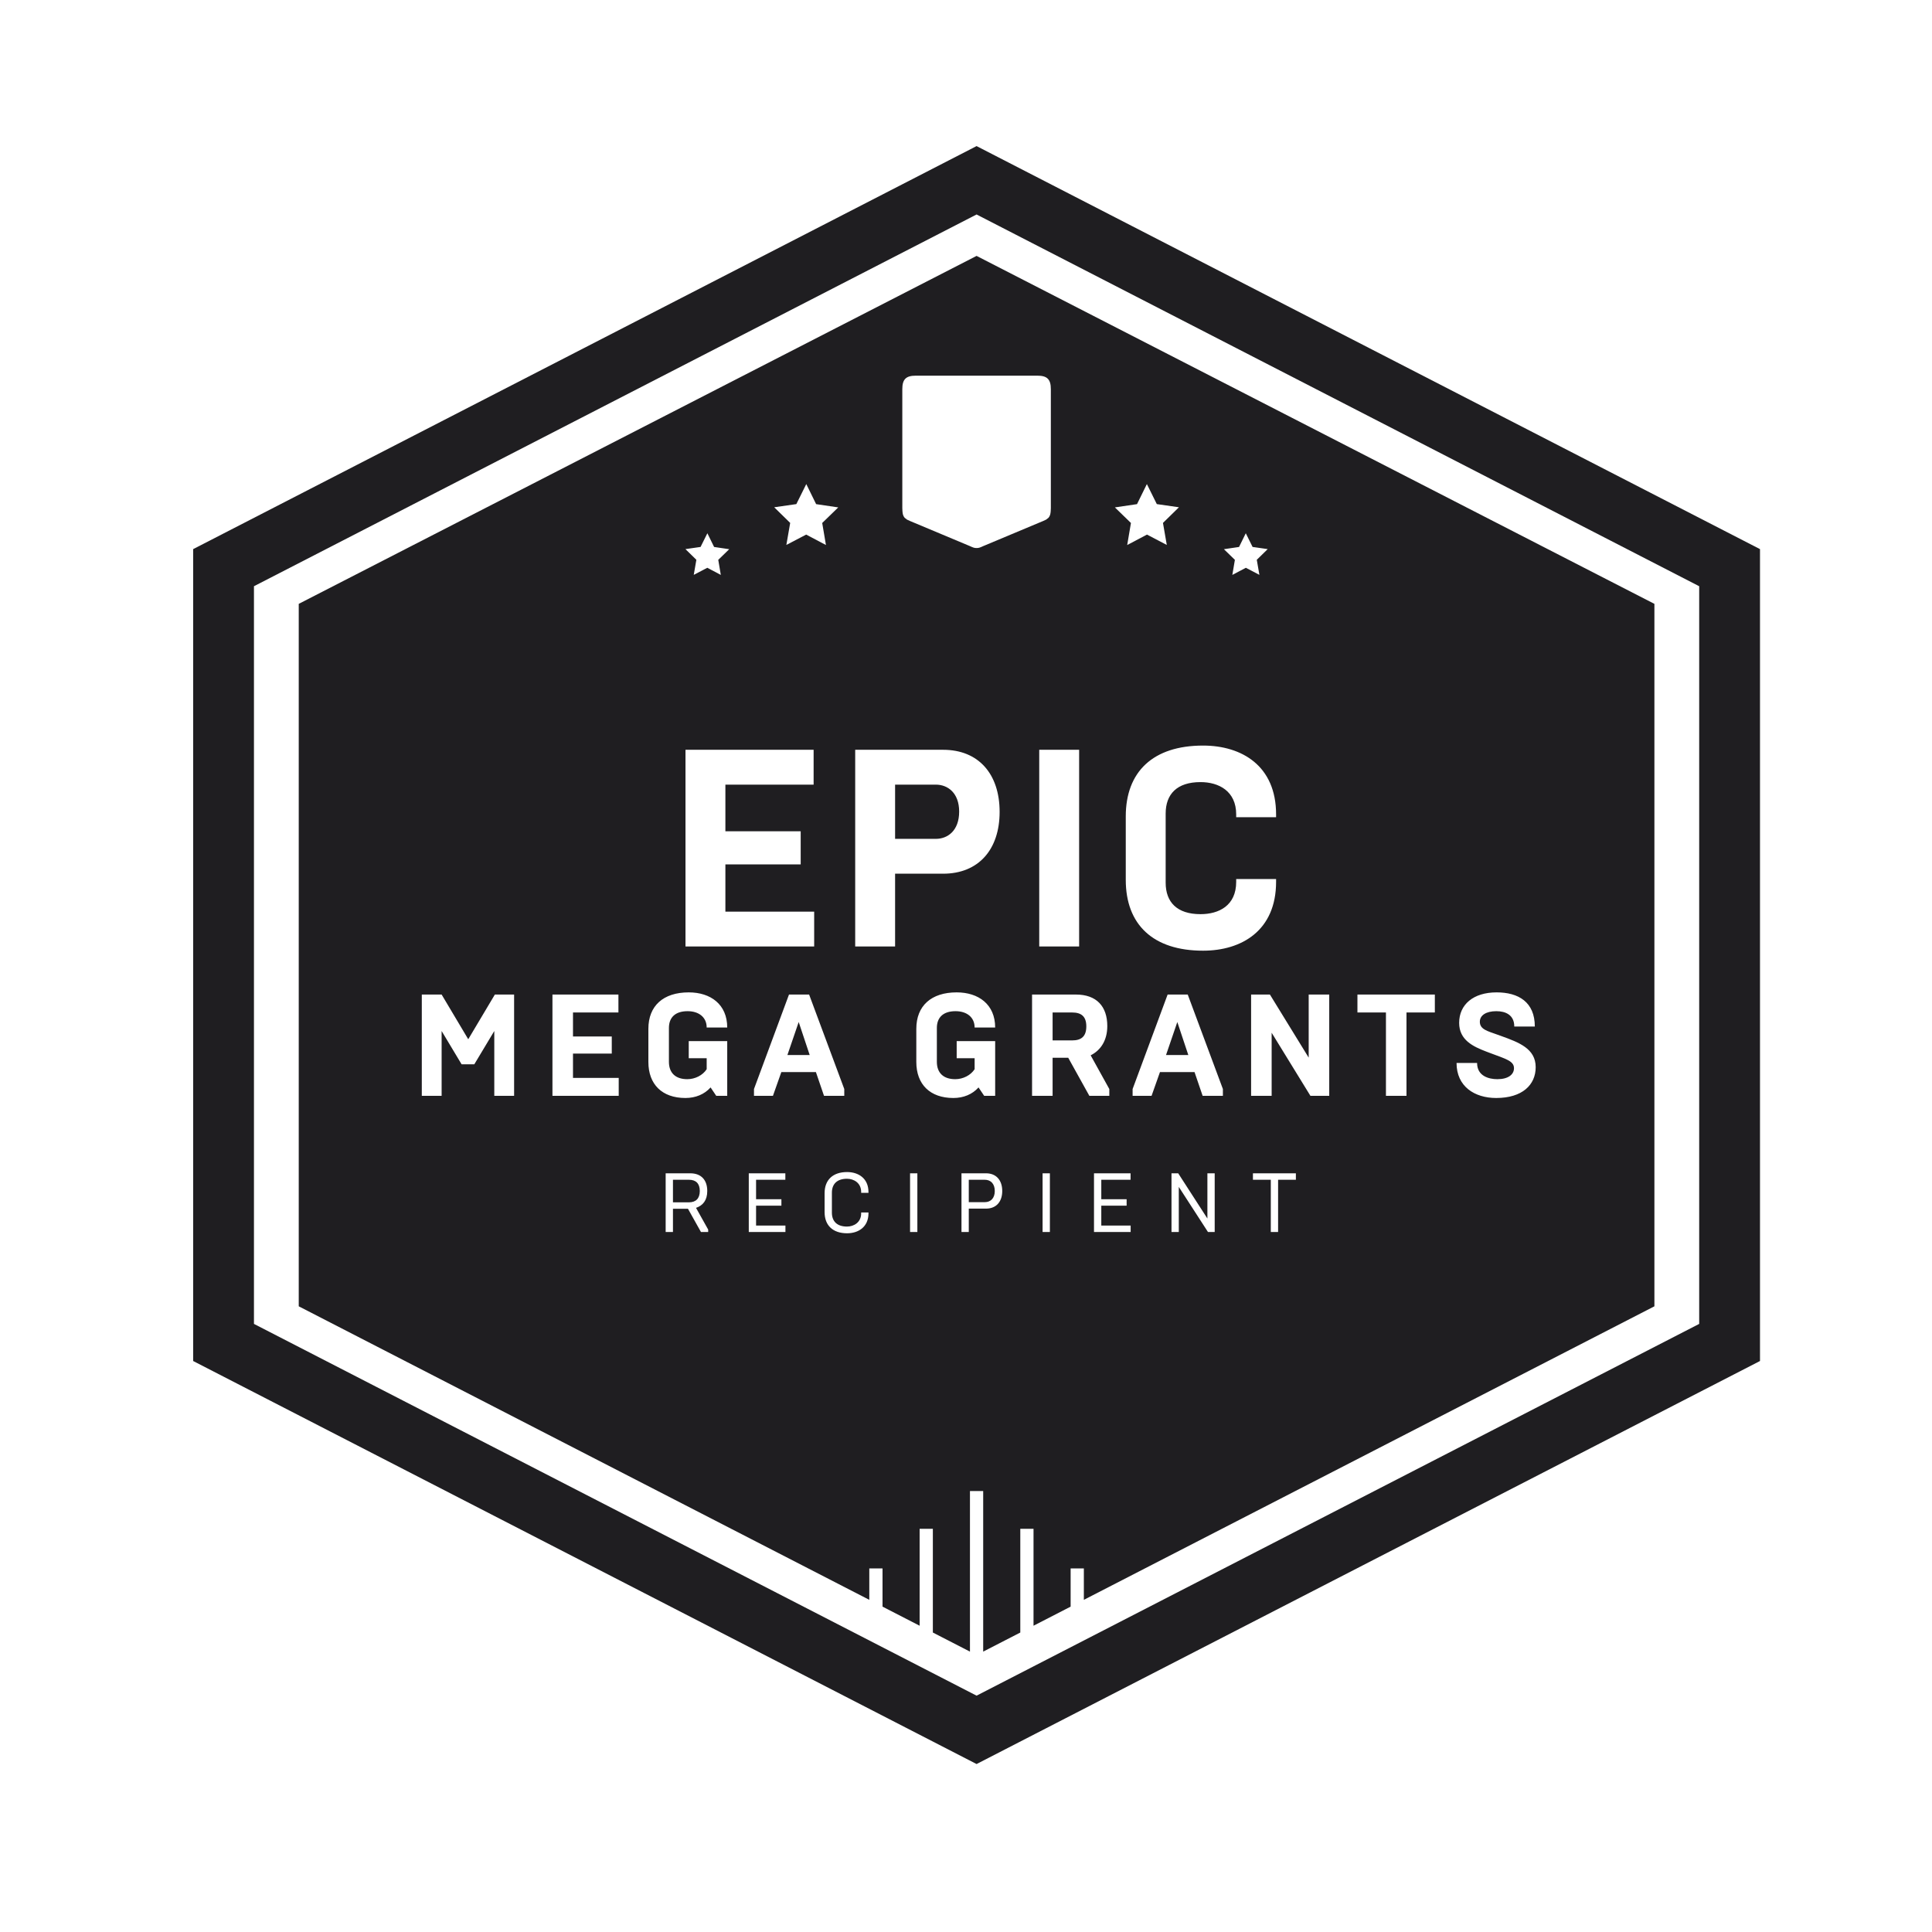 <?xml version="1.0" encoding="UTF-8" standalone="no"?>
<!-- Created with Inkscape (http://www.inkscape.org/) -->

<svg
   xmlns:dc="http://purl.org/dc/elements/1.1/"
   xmlns:cc="http://creativecommons.org/ns#"
   xmlns:rdf="http://www.w3.org/1999/02/22-rdf-syntax-ns#"
   xmlns:svg="http://www.w3.org/2000/svg"
   xmlns="http://www.w3.org/2000/svg"
   xmlns:sodipodi="http://sodipodi.sourceforge.net/DTD/sodipodi-0.dtd"
   xmlns:inkscape="http://www.inkscape.org/namespaces/inkscape"
   version="1.1"
   id="svg834"
   xml:space="preserve"
   width="100"
   height="100"
   viewBox="0 0 100 100"
   sodipodi:docname="epic-mega-grants.svg"
   inkscape:version="0.92.4 (5da689c313, 2019-01-14)"><defs
     id="defs838" /><sodipodi:namedview
     pagecolor="#ffffff"
     bordercolor="#666666"
     borderopacity="1"
     objecttolerance="10"
     gridtolerance="10"
     guidetolerance="10"
     inkscape:pageopacity="0"
     inkscape:pageshadow="2"
     inkscape:window-width="1878"
     inkscape:window-height="1080"
     id="namedview836"
     showgrid="false"
     inkscape:zoom="3.6021544"
     inkscape:cx="52.594076"
     inkscape:cy="58.105239"
     inkscape:window-x="42"
     inkscape:window-y="0"
     inkscape:window-maximized="1"
     inkscape:current-layer="g842" /><g
     id="g842"
     inkscape:groupmode="layer"
     inkscape:label="ink_ext_XXXXXX"
     transform="matrix(1.333,0,0,-1.333,0,100)"><g
       id="g844"
       transform="matrix(0.006,0,0,0.006,7.5,6.522)"><path
         d="M 393.523,2848.35 5070,442.5 9746.47,2848.35 V 7622.33 L 5070,10028.1 393.523,7622.33 Z M 5070,0 0,2608.25 V 7862.42 L 5070,10470.7 10140,7862.42 V 2608.25 L 5070,0"
         style="fill:#1f1e21;fill-opacity:1;fill-rule:nonzero;stroke:none"
         id="path846"
         inkscape:connector-curvature="0" /><path
         d="M 5123.21,3781.17 H 5019.54 V 3636.25 H 5123.21 C 5161.2,3636.25 5187.8,3661.75 5187.8,3708.43 5187.8,3755.66 5161.2,3781.17 5123.21,3781.17"
         style="fill:#1f1e21;fill-opacity:1;fill-rule:nonzero;stroke:none"
         id="path848"
         inkscape:connector-curvature="0" /><path
         d="M 3845.79,4588.46 H 3989.99 L 3918.84,4801.94 Z"
         style="fill:#1f1e21;fill-opacity:1;fill-rule:nonzero;stroke:none"
         id="path850"
         inkscape:connector-curvature="0" /><path
         d="M 5688.43,4863.74 H 5562.02 V 4683.03 H 5688.43 C 5746.48,4683.03 5780.2,4707.37 5780.2,4773.85 5780.2,4839.39 5746.48,4863.74 5688.43,4863.74"
         style="fill:#1f1e21;fill-opacity:1;fill-rule:nonzero;stroke:none"
         id="path852"
         inkscape:connector-curvature="0" /><path
         d="M 4957.29,6163.75 C 4957.29,6285.59 4882.72,6338.32 4806.36,6338.32 H 4542.68 V 5987.37 H 4806.36 C 4882.72,5987.37 4957.29,6040.1 4957.29,6163.75"
         style="fill:#1f1e21;fill-opacity:1;fill-rule:nonzero;stroke:none"
         id="path854"
         inkscape:connector-curvature="0" /><path
         d="M 3278.8,3708.43 C 3278.8,3757.29 3253.29,3781.17 3208.78,3781.17 H 3105.11 V 3635.16 H 3208.78 C 3253.29,3635.16 3278.8,3660.12 3278.8,3708.43"
         style="fill:#1f1e21;fill-opacity:1;fill-rule:nonzero;stroke:none"
         id="path856"
         inkscape:connector-curvature="0" /><path
         d="M 6296.08,4588.46 H 6440.28 L 6369.13,4801.94 Z"
         style="fill:#1f1e21;fill-opacity:1;fill-rule:nonzero;stroke:none"
         id="path858"
         inkscape:connector-curvature="0" /><path
         d="M 8432.73,4310.37 C 8292.29,4310.37 8176.18,4385.27 8176.18,4536.96 H 8309.13 C 8309.13,4451.75 8385.92,4432.1 8440.22,4432.1 8510.45,4432.1 8547.9,4462.06 8547.9,4503.26 8547.9,4550.06 8494.53,4563.19 8395.28,4600.64 L 8368.13,4610.93 C 8284.79,4642.78 8193.04,4684.9 8193.04,4796.32 8193.04,4915.24 8284.79,4993.88 8435.54,4993.88 8576.93,4993.88 8682.73,4931.16 8682.73,4772.93 H 8549.78 C 8549.78,4847.83 8493.59,4872.16 8433.66,4872.16 8368.13,4872.16 8326.93,4845.95 8326.93,4803.81 8326.93,4755.11 8374.69,4743.89 8437.42,4721.42 L 8463.62,4712.05 C 8580.67,4669.92 8688.34,4629.65 8688.34,4509.8 8688.34,4395.57 8602.21,4310.37 8432.73,4310.37 Z M 8035.73,4863.74 H 7852.22 V 4324.42 H 7719.27 V 4863.74 H 7534.8 V 4979.84 H 8035.73 Z M 7352.26,4324.42 H 7230.54 L 6979.59,4732.66 V 4324.42 H 6846.64 V 4979.84 H 6968.36 L 7219.29,4571.61 V 4979.84 H 7352.26 Z M 7136.42,3781.17 H 7021.34 V 3443 H 6974.11 V 3781.17 H 6858.5 V 3822.97 H 7136.42 Z M 6664.07,4324.42 H 6532.98 L 6480.55,4477.98 H 6256.77 L 6202.46,4324.42 H 6079.8 V 4368.43 L 6306.4,4979.84 H 6436.54 L 6664.07,4368.43 Z M 6611,3443 H 6567.58 L 6378.68,3735.04 V 3443 H 6331.46 V 3822.97 H 6374.88 L 6563.78,3530.4 V 3822.97 H 6611 Z M 6067.12,3443 H 5829.91 V 3822.97 H 6066.57 V 3781.17 H 5877.14 V 3655.24 H 6041.06 V 3613.44 H 5877.14 V 3484.8 H 6067.12 Z M 5663.15,4570.68 H 5562.02 V 4324.42 H 5429.07 V 4979.84 H 5712.78 C 5846.66,4979.84 5915.96,4903.07 5915.96,4775.73 5915.96,4683.03 5872.89,4618.42 5808.28,4586.59 L 5929.06,4368.43 V 4324.42 H 5799.86 Z M 5544.4,3443 H 5497.18 V 3822.97 H 5544.4 Z M 5733.7,6563.8 V 5290.93 H 5475.49 V 6563.8 Z M 5113.18,7882.04 C 5093.07,7872.82 5084.66,7869.23 5070.05,7869.51 5070.03,7869.51 5070.01,7869.51 5070,7869.51 5069.98,7869.51 5069.96,7869.51 5069.94,7869.51 5055.33,7869.23 5046.92,7872.82 5026.82,7882.04 L 4639.45,8044.33 C 4631.43,8047.56 4626.57,8050.13 4619.46,8053.61 4619.46,8053.61 4606.24,8063.46 4604.98,8064.96 4592.03,8080.32 4591.75,8093.81 4590.3,8107.74 4589.66,8113.95 4589.37,8120.66 4589.37,8127.88 V 8897.63 C 4589.37,8961.42 4612.91,8984.95 4676.67,8984.95 H 5463.33 C 5527.09,8984.95 5550.63,8961.42 5550.63,8897.63 V 8127.88 C 5550.63,8120.66 5550.33,8113.95 5549.7,8107.74 5548.24,8093.81 5547.97,8080.32 5535.02,8064.96 5533.76,8063.46 5520.54,8053.61 5520.54,8053.61 5513.42,8050.13 5508.56,8047.56 5500.55,8044.33 Z M 5131.35,3594.45 H 5019.54 V 3443 H 4972.31 V 3822.97 H 5131.35 C 5197.03,3822.97 5236.11,3778.45 5236.11,3708.43 5236.11,3638.96 5197.03,3594.45 5131.35,3594.45 Z M 4680.02,4543.52 V 4757.95 C 4680.02,4906.8 4776.47,4993.88 4941.26,4993.88 5082.66,4993.88 5190.33,4916.18 5190.33,4766.36 H 5057.38 C 5057.38,4832.85 5006.8,4872.16 4933.77,4872.16 4852.32,4872.16 4812.99,4830.03 4812.99,4763.55 V 4544.45 C 4812.99,4473.3 4855.13,4432.1 4931.9,4432.1 4982.47,4432.1 5032.1,4457.37 5057.38,4496.71 V 4567.87 H 4941.26 V 4678.36 H 5190.33 V 4324.42 H 5119.16 L 5082.66,4378.73 C 5042.4,4333.79 4985.28,4310.37 4919.72,4310.37 4768.98,4310.37 4680.02,4398.39 4680.02,4543.52 Z M 4686.8,3443 H 4639.58 V 3822.97 H 4686.8 Z M 4542.68,5290.93 H 4284.48 V 6563.8 H 4853.63 C 5082.74,6563.8 5219.13,6407.41 5219.13,6161.94 5219.13,5918.27 5082.74,5761.9 4853.63,5761.9 H 4542.68 Z M 4370.35,3696.49 H 4323.13 V 3701.92 C 4323.13,3761.09 4275.36,3787.68 4231.4,3787.68 4167.34,3787.68 4133.69,3754.03 4133.69,3697.58 V 3568.39 C 4133.69,3511.94 4167.34,3478.29 4231.4,3478.29 4275.36,3478.29 4323.13,3504.89 4323.13,3564.05 V 3569.48 H 4370.35 V 3564.05 C 4370.35,3475.57 4305.21,3434.87 4231.94,3434.87 4140.21,3434.87 4086.47,3485.35 4086.47,3571.65 V 3694.32 C 4086.47,3780.63 4140.21,3831.11 4231.94,3831.11 4305.21,3831.11 4370.35,3790.4 4370.35,3701.92 Z M 4030.25,4477.98 H 3806.48 L 3752.17,4324.42 H 3629.51 V 4368.43 L 3856.09,4979.84 H 3986.25 L 4213.78,4368.43 V 4324.42 H 4082.69 Z M 3832.98,3443 H 3595.78 V 3822.97 H 3832.44 V 3781.17 H 3643 V 3655.24 H 3806.93 V 3613.44 H 3643 V 3484.8 H 3832.98 Z M 3197.88,4432.1 C 3248.45,4432.1 3298.07,4457.37 3323.36,4496.71 V 4567.87 H 3207.25 V 4678.36 H 3456.31 V 4324.42 H 3385.15 L 3348.64,4378.73 C 3308.38,4333.79 3251.26,4310.37 3185.72,4310.37 3034.96,4310.37 2946.02,4398.39 2946.02,4543.52 V 4757.95 C 2946.02,4906.8 3042.45,4993.88 3207.25,4993.88 3348.64,4993.88 3456.31,4916.18 3456.31,4766.36 H 3323.36 C 3323.36,4832.85 3272.78,4872.16 3199.76,4872.16 3118.29,4872.16 3078.97,4830.03 3078.97,4763.55 V 4544.45 C 3078.97,4473.3 3121.11,4432.1 3197.88,4432.1 Z M 3333.08,3443 H 3286.4 L 3202.27,3593.37 H 3105.11 V 3443 H 3057.89 V 3822.97 H 3216.92 C 3288.03,3822.97 3327.11,3779.54 3327.11,3708.43 3327.11,3648.19 3298.89,3614.53 3254.38,3599.33 L 3333.08,3458.75 Z M 2754.07,4324.42 H 2325.23 V 4979.84 H 2752.2 V 4863.74 H 2458.19 V 4708.32 H 2709.13 V 4597.83 H 2458.19 V 4440.51 H 2754.07 Z M 2077.11,4324.42 H 1948.84 V 4743.89 L 1819.62,4528.54 H 1737.23 L 1608.01,4743.89 V 4324.42 H 1479.74 V 4979.84 H 1608.01 L 1780.3,4690.52 1952.58,4979.84 H 2077.11 Z M 3283.83,7876.55 3327.8,7965.18 3371.4,7876.38 3469.28,7861.95 3398.3,7793.04 3414.82,7695.49 3327.35,7741.72 3239.68,7695.85 3256.61,7793.33 3185.9,7862.53 Z M 3931.74,6036.46 V 5821.9 H 3444.43 V 5516.41 H 4019.02 V 5290.93 H 3186.22 V 6563.8 H 4015.39 V 6338.32 H 3444.43 V 6036.46 Z M 3903.58,8153.79 3967.9,8283.43 4031.67,8153.53 4174.85,8132.43 4071.02,8031.62 4095.19,7888.94 3967.23,7956.54 3838.99,7889.46 3863.75,8032.05 3760.33,8133.27 Z M 6108.32,8153.53 6172.1,8283.43 6236.42,8153.79 6379.67,8133.27 6276.25,8032.05 6301.01,7889.46 6172.77,7956.54 6044.8,7888.94 6068.98,8031.62 5965.15,8132.43 Z M 7008.34,6145.56 V 6127.38 H 6750.13 V 6145.56 C 6750.13,6296.49 6637.39,6354.68 6519.21,6354.68 6366.45,6354.68 6293.71,6276.49 6293.71,6151.02 V 5703.71 C 6293.71,5578.23 6366.45,5500.05 6519.21,5500.05 6637.39,5500.05 6750.13,5554.6 6750.13,5709.15 V 5727.34 H 7008.34 V 5709.15 C 7008.34,5394.58 6786.49,5263.66 6535.57,5263.66 6211.88,5263.66 6035.51,5432.76 6035.51,5721.89 V 6132.84 C 6035.51,6421.95 6211.88,6591.08 6535.57,6591.08 6786.49,6591.08 7008.34,6460.15 7008.34,6145.56 Z M 6768.59,7876.38 6812.19,7965.18 6856.16,7876.55 6954.09,7862.53 6883.39,7793.33 6900.31,7695.85 6812.65,7741.72 6725.18,7695.49 6741.7,7793.04 6670.71,7861.95 Z M 5070,9760.06 683.355,7508.2 V 2962.21 L 4375.73,1062.66 V 1266.07 H 4461.33 V 1018.63 L 4701.46,895.078 V 1522.39 H 4787.07 V 851.051 L 5027.2,727.52 V 1766.65 H 5112.8 V 727.52 L 5352.94,851.051 V 1522.39 H 5438.54 V 895.09 L 5678.67,1018.63 V 1266.07 H 5764.27 V 1062.66 L 9456.64,2962.21 V 7508.2 L 5070,9760.06"
         style="fill:#1f1e21;fill-opacity:1;fill-rule:nonzero;stroke:none"
         id="path860"
         inkscape:connector-curvature="0" /></g></g></svg>
